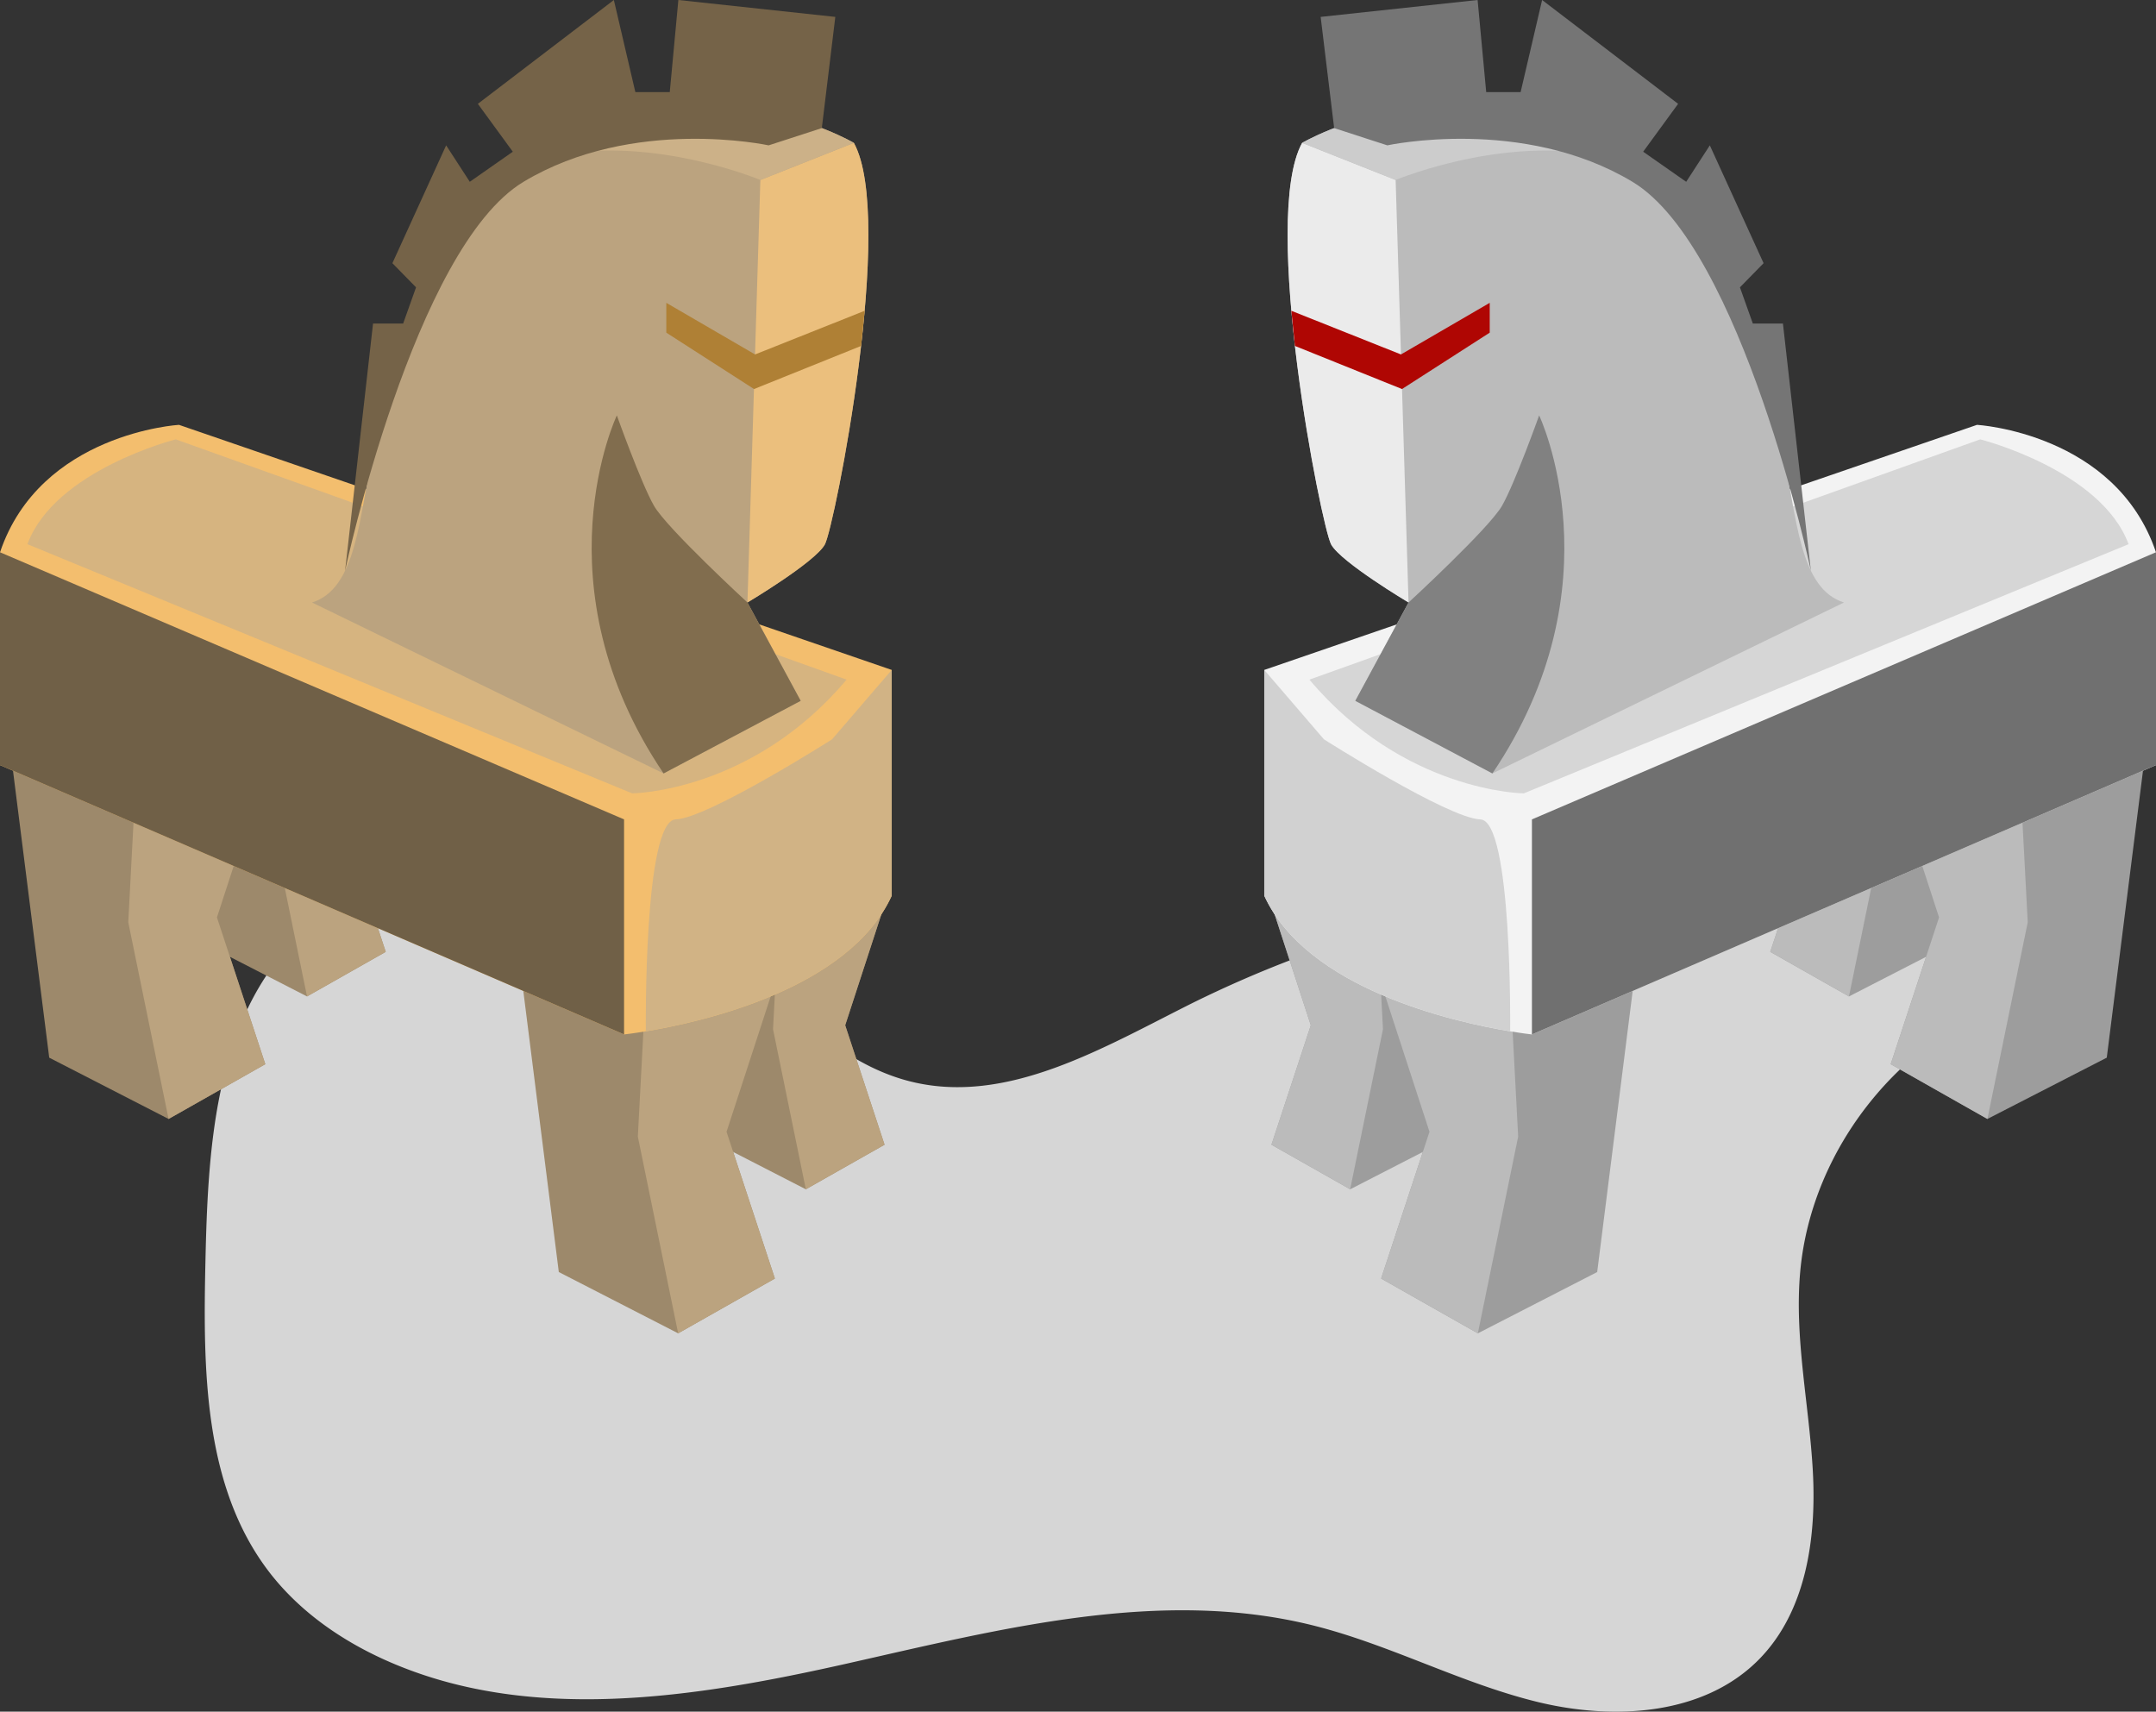 <svg xmlns="http://www.w3.org/2000/svg" width="376" height="298.485" viewBox="0 0 376 298.485"><rect x="0" y="0" width="376" height="298.485" fill="#333333" stroke="none"/><defs><style>.a{fill:#d6d6d6;}.b{fill:#9d9d9d;}.c{fill:#bbb;}.d{fill:#f3f3f3;}.e{fill:#707070;}.f{fill:#d1d1d1;}.g{fill:#ebebeb;}.h{fill:#818181;}.i{fill:#ccc;}.j{fill:#757575;}.k{fill:#af0603;}.l{fill:#9d896b;}.m{fill:#bba37f;}.n{fill:#f3be6e;}.o{fill:#706047;}.p{fill:#d1b385;}.q{fill:#d6b480;}.r{fill:#ebbf7d;}.s{fill:#816d4e;}.t{fill:#ccb188;}.u{fill:#756348;}.v{fill:#af8035;}</style></defs><g transform="translate(-872.653 -332.113)"><path class="a" d="M1218.443,479.039c-20.567,6.622-36.283,26.256-38.24,47.774-1.058,11.633,1.567,23.257,2.2,34.921s-1.183,24.372-9.364,32.711c-9.641,9.828-25.377,10.712-38.747,7.427s-25.705-9.992-39.064-13.322c-26.583-6.626-54.383.6-81.109,6.618s-55.717,10.641-80.707-.589c-7.848-3.527-15.111-8.633-20.325-15.478-11.343-14.893-11.426-35.211-11.015-53.927.427-19.5,1.568-40.873,14.763-55.239,9.32-10.148,23.63-14.982,37.387-14.229s26.907,6.7,37.743,15.205c10.58,8.309,19.853,19.41,32.886,22.741,17.026,4.353,33.875-5.918,49.6-13.756a200.462,200.462,0,0,1,145.407-12.443" transform="translate(6.407 27.008)"/><g transform="translate(1093.136 332.113)"><g transform="translate(1.254 153.381)"><path class="b" d="M1090.993,457.974l-5.723,45.312-16.939,8.7-13.726-7.775,6.864-20.827-6.864-21.055,18.179-2.172h.01Z" transform="translate(-1054.605 -457.974)"/><path class="c" d="M1074.053,483.675l-5.723,27.917-13.726-7.775,6.864-20.827-6.864-21.055,18.179-2.172h.01Z" transform="translate(-1054.605 -457.583)"/></g><g transform="translate(20.382 166.142)"><path class="b" d="M1115.013,468.445l-7.032,55.681-20.815,10.688-16.866-9.554,8.433-25.592-8.433-25.872,22.338-2.669h.012Z" transform="translate(-1070.301 -468.445)"/><path class="c" d="M1094.2,500.027l-7.032,34.305-16.866-9.554,8.433-25.592-8.433-25.872,22.338-2.669h.012Z" transform="translate(-1070.301 -467.964)"/></g><g transform="translate(88.248 119.749)"><path class="b" d="M1162.377,430.376l-5.722,45.312-16.939,8.7-13.726-7.775,6.862-20.827-6.862-21.055,18.179-2.172h.01Z" transform="translate(-1125.99 -430.376)"/><path class="c" d="M1145.437,456.077l-5.721,27.917-13.726-7.775,6.862-20.827-6.862-21.055,18.179-2.172h.01Z" transform="translate(-1125.99 -429.985)"/></g><g transform="translate(109.25 128.76)"><path class="b" d="M1187.936,437.77l-7.031,55.68-20.815,10.688-16.866-9.554,8.433-25.592-8.433-25.872,22.338-2.669h.012Z" transform="translate(-1143.224 -437.77)"/><path class="c" d="M1167.122,469.352l-7.031,34.305-16.866-9.554,8.433-25.592-8.433-25.872,22.338-2.669h.012Z" transform="translate(-1143.224 -437.289)"/></g><g transform="translate(0 74.086)"><path class="d" d="M1209.089,415.122v37.12l-108.826,46.967s-1.426-.146-3.8-.548c-9.749-1.609-35.426-7.349-42.885-23.642V435.644l124.3-42.738S1202.057,394.32,1209.089,415.122Z" transform="translate(-1053.576 -392.906)"/><path class="e" d="M1091.881,495.22v-37.5l108.836-46.586v37.116Z" transform="translate(-1045.2 -388.919)"/><path class="f" d="M1096.461,490.993c-9.749-1.609-35.426-7.349-42.885-23.642V427.976l10.407,12.1s21.656,13.771,27.274,13.966S1096.461,490.993,1096.461,490.993Z" transform="translate(-1053.576 -385.238)"/><path class="a" d="M1060.035,436.882l116.991-41.9s21.093,5.343,25.873,18.28l-105.46,43.452S1076.628,456.569,1060.035,436.882Z" transform="translate(-1052.164 -392.452)"/></g><g transform="translate(4.073 18.351)"><path class="c" d="M1153.944,433.886l-61.311,29.808-23.91-12.662,9.286-17.146s-11.809-7.032-13.5-10.127-12.37-56.814-5.057-70.024c0,0,28.833-16.952,57.253,3.632h.012q2.3,1.665,4.606,3.68C1151.129,387.2,1138.747,429.1,1153.944,433.886Z" transform="translate(-1056.918 -347.171)"/><path class="g" d="M1078.009,432.708s-11.809-7.032-13.5-10.127-12.37-56.814-5.057-70.024l16.306,6.471Z" transform="translate(-1056.918 -345.994)"/><path class="h" d="M1075.891,424.181s14.058-12.94,16.308-16.877,6.469-15.749,6.469-15.749,14.067,29.533-8.153,62.434l-23.91-12.662Z" transform="translate(-1054.8 -337.467)"/><path class="i" d="M1116.248,357.366c-18.67-6.5-40.947,2.839-40.947,2.839l-16.306-6.471S1087.828,336.783,1116.248,357.366Z" transform="translate(-1056.464 -347.171)"/></g><path class="j" d="M1064,354.451l-2.354-19.391,27.372-2.947,1.5,16.062h6l3.75-16.062,23.717,18.106-6.093,8.35,7.5,5.246,4.124-6.354,9.374,20.548-4.124,4.21,2.25,6.316h5.25l4.875,43.111s-12-56.341-31.123-67.832-42.747-6.354-42.747-6.354Z" transform="translate(-1051.81 -332.113)"/><path class="k" d="M1057.454,376.832l19.115,7.614,15.48-9v5.2l-15.3,9.833-18.675-7.518Z" transform="translate(-1052.728 -322.637)"/></g><g transform="translate(872.653 332.113)"><g transform="translate(117.876 153.381)"><path class="l" d="M969.379,457.974l5.722,45.312,16.939,8.7,13.726-7.775L998.9,483.382l6.864-21.055-18.179-2.172h-.01Z" transform="translate(-969.379 -457.974)"/><path class="m" d="M983.278,483.675,989,511.592l13.726-7.775-6.864-20.827,6.864-21.055-18.179-2.172h-.01Z" transform="translate(-966.34 -457.583)"/></g><g transform="translate(90.422 166.142)"><path class="l" d="M946.851,468.445l7.032,55.681L974.7,534.813l16.866-9.554-8.433-25.592,8.433-25.872-22.338-2.669h-.012Z" transform="translate(-946.851 -468.445)"/><path class="m" d="M963.931,500.027l7.032,34.305,16.866-9.554L979.4,499.186l8.433-25.872-22.338-2.669h-.012Z" transform="translate(-943.116 -467.964)"/></g><g transform="translate(30.882 119.749)"><path class="l" d="M897.994,430.376l5.723,45.312,16.938,8.7,13.726-7.775-6.862-20.827,6.862-21.055L916.2,432.557h-.01Z" transform="translate(-897.994 -430.376)"/><path class="m" d="M911.894,456.077l5.722,27.917,13.726-7.775-6.862-20.827,6.862-21.055-18.179-2.172h-.01Z" transform="translate(-894.955 -429.985)"/></g><g transform="translate(1.554 128.76)"><path class="l" d="M873.928,437.77l7.032,55.68,20.815,10.688,16.866-9.554-8.433-25.592,8.433-25.872L896.3,440.451h-.012Z" transform="translate(-873.928 -437.77)"/><path class="m" d="M891.008,469.352l7.032,34.305,16.866-9.554-8.433-25.592,8.433-25.872-22.338-2.669h-.012Z" transform="translate(-870.193 -437.289)"/></g><g transform="translate(0 74.086)"><path class="n" d="M872.656,415.122v37.12l108.826,46.967s1.426-.146,3.8-.548c9.749-1.609,35.426-7.349,42.884-23.642V435.644l-124.3-42.738S879.688,394.32,872.656,415.122Z" transform="translate(-872.652 -392.906)"/><path class="o" d="M981.488,495.22v-37.5L872.653,411.138v37.116Z" transform="translate(-872.653 -388.919)"/><path class="p" d="M965.077,490.993c9.749-1.609,35.426-7.349,42.885-23.642V427.976l-10.407,12.1s-21.656,13.771-27.274,13.966S965.077,490.993,965.077,490.993Z" transform="translate(-852.445 -385.238)"/><path class="q" d="M1019.44,436.882l-116.991-41.9s-21.092,5.343-25.873,18.28l105.46,43.452S1002.847,456.569,1019.44,436.882Z" transform="translate(-871.795 -392.452)"/></g><g transform="translate(54.418 18.351)"><path class="m" d="M917.307,433.886l61.311,29.808,23.91-12.662-9.286-17.146s11.809-7.032,13.5-10.127,12.369-56.814,5.057-70.024c0,0-28.833-16.952-57.253,3.632h-.012q-2.3,1.665-4.606,3.68C920.122,387.2,932.5,429.1,917.307,433.886Z" transform="translate(-917.307 -347.171)"/><path class="r" d="M979.617,432.708s11.809-7.032,13.5-10.127,12.369-56.814,5.057-70.024l-16.306,6.471Z" transform="translate(-903.682 -345.994)"/><path class="s" d="M984.492,424.181s-14.058-12.94-16.308-16.877-6.469-15.749-6.469-15.749-14.067,29.533,8.153,62.434l23.91-12.662Z" transform="translate(-908.557 -337.467)"/><path class="t" d="M947.867,357.366c18.67-6.5,40.947,2.839,40.947,2.839l16.306-6.471S976.286,336.783,947.867,357.366Z" transform="translate(-910.625 -347.171)"/></g><path class="u" d="M1005.177,354.451l2.354-19.391-27.372-2.947-1.5,16.062h-6l-3.75-16.062-23.717,18.106,6.093,8.35-7.5,5.246-4.124-6.354-9.374,20.548,4.124,4.21-2.25,6.316h-5.25l-4.875,43.111s12-56.341,31.123-67.832,42.747-6.354,42.747-6.354Z" transform="translate(-861.854 -332.113)"/><path class="v" d="M1002.6,376.832l-19.115,7.614-15.48-9v5.2l15.3,9.833,18.675-7.518Z" transform="translate(-851.804 -322.637)"/></g></g></svg>